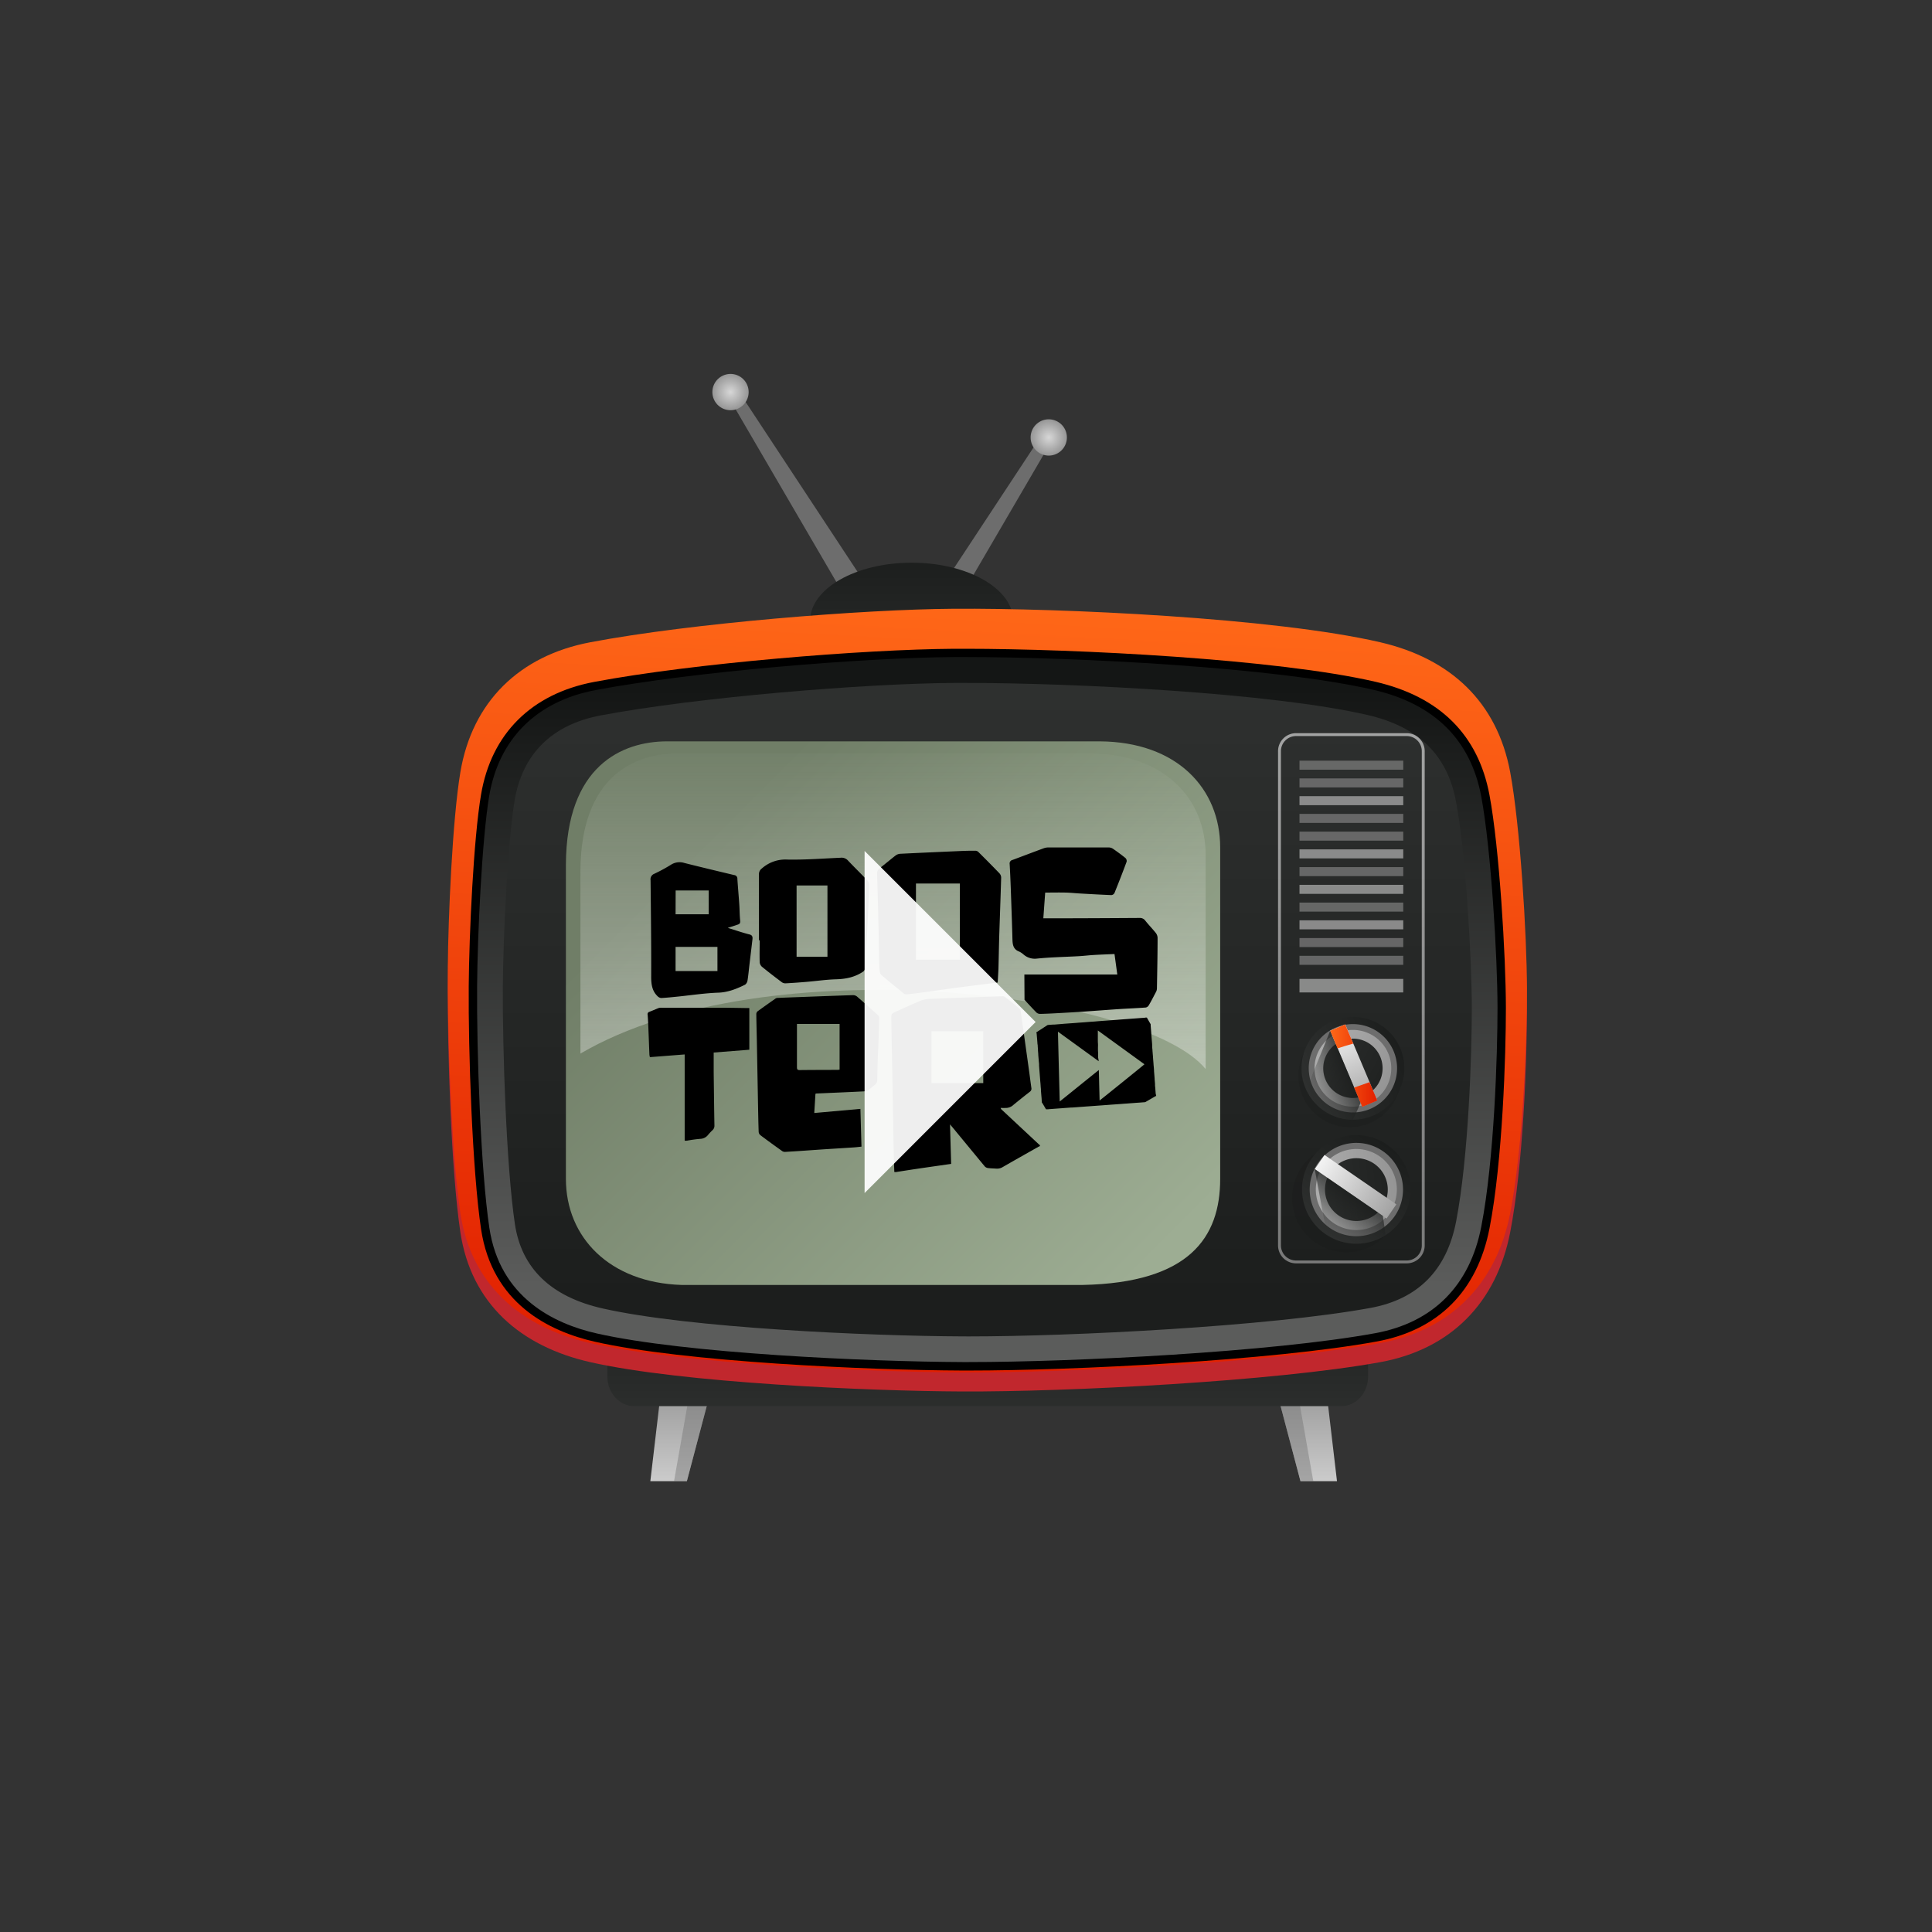 <svg xmlns="http://www.w3.org/2000/svg" xmlns:xlink="http://www.w3.org/1999/xlink" viewBox="0 0 800 800"><rect x="0" y="0" width="800" height="800" fill="#333333" stroke="none"/><defs><style>.cls-1{isolation:isolate;}.cls-2,.cls-8{fill:#6d6d6d;}.cls-3{fill:url(#radial-gradient);}.cls-4{fill:url(#radial-gradient-2);}.cls-5{fill:url(#linear-gradient);}.cls-6{opacity:0.5;mix-blend-mode:multiply;fill:url(#radial-gradient-3);}.cls-7{fill:url(#linear-gradient-2);}.cls-8{opacity:0.4;}.cls-9{fill:url(#linear-gradient-3);}.cls-10{fill:url(#linear-gradient-4);}.cls-11{fill:#c1272d;}.cls-12{fill:url(#Naamloos_verloop_2);}.cls-13{fill:url(#linear-gradient-5);}.cls-14{fill:url(#linear-gradient-6);}.cls-15,.cls-21,.cls-24,.cls-28,.cls-31{opacity:0.7;}.cls-16{fill:gray;}.cls-17{fill:#b3b3b3;}.cls-18{fill:url(#linear-gradient-7);}.cls-19{fill:#141615;opacity:0.2;}.cls-20{fill:url(#linear-gradient-8);}.cls-21{fill:url(#linear-gradient-9);}.cls-22{fill:url(#linear-gradient-10);}.cls-23{fill:url(#linear-gradient-11);}.cls-24{fill:url(#linear-gradient-12);}.cls-25{fill:url(#linear-gradient-13);}.cls-26{fill:url(#linear-gradient-14);}.cls-27{fill:url(#linear-gradient-15);}.cls-28{fill:url(#linear-gradient-16);}.cls-29{fill:url(#linear-gradient-17);}.cls-30{fill:url(#linear-gradient-18);}.cls-31{fill:url(#linear-gradient-19);}.cls-32{fill:url(#linear-gradient-20);}.cls-33{opacity:0.8;}.cls-34{fill:url(#linear-gradient-21);}.cls-35{fill-rule:evenodd;}.cls-36{fill:#fff;opacity:0.93;}</style><radialGradient id="radial-gradient" cx="302.47" cy="162.34" r="7.51" gradientUnits="userSpaceOnUse"><stop offset="0" stop-color="#d7d7d7"/><stop offset="1" stop-color="#969696"/></radialGradient><radialGradient id="radial-gradient-2" cx="66.94" cy="181.14" r="7.51" gradientTransform="matrix(-1, 0, 0, 1, 501.21, 0)" xlink:href="#radial-gradient"/><linearGradient id="linear-gradient" x1="377.5" y1="288.93" x2="377.5" y2="231.5" gradientUnits="userSpaceOnUse"><stop offset="0" stop-color="#2e302f"/><stop offset="1" stop-color="#1c1e1d"/></linearGradient><radialGradient id="radial-gradient-3" cx="-17710.33" cy="-28931.08" r="1598.55" gradientTransform="translate(2991 864.43) scale(0.15 0.01)" gradientUnits="userSpaceOnUse"><stop offset="0" stop-color="#666"/><stop offset="0.16" stop-color="#707070" stop-opacity="0.93"/><stop offset="0.4" stop-color="#8a8a8a" stop-opacity="0.74"/><stop offset="0.69" stop-color="#b6b6b6" stop-opacity="0.43"/><stop offset="1" stop-color="#f2f2f2" stop-opacity="0"/></radialGradient><linearGradient id="linear-gradient-2" x1="282.36" y1="622.33" x2="282.36" y2="572.46" xlink:href="#radial-gradient"/><linearGradient id="linear-gradient-3" x1="154.79" y1="622.33" x2="154.79" y2="572.46" gradientTransform="matrix(-1, 0, 0, 1, 695.33, 0)" xlink:href="#radial-gradient"/><linearGradient id="linear-gradient-4" x1="409" y1="589.51" x2="409" y2="535.46" xlink:href="#linear-gradient"/><linearGradient id="Naamloos_verloop_2" x1="417.28" y1="246.62" x2="400.28" y2="569.62" gradientUnits="userSpaceOnUse"><stop offset="0" stop-color="#ff6818"/><stop offset="1" stop-color="#e11f00"/></linearGradient><linearGradient id="linear-gradient-5" x1="408.84" y1="285.15" x2="408.84" y2="532.15" gradientUnits="userSpaceOnUse"><stop offset="0" stop-color="#141615"/><stop offset="1" stop-color="#5b5c5b"/></linearGradient><linearGradient id="linear-gradient-6" x1="408.84" y1="287.15" x2="408.84" y2="538.2" xlink:href="#linear-gradient"/><linearGradient id="linear-gradient-7" x1="559.57" y1="297.15" x2="559.57" y2="560.15" xlink:href="#radial-gradient"/><linearGradient id="linear-gradient-8" x1="447.48" y1="500.25" x2="490.05" y2="500.25" gradientTransform="translate(-66.1 163.6) rotate(-22.87)" xlink:href="#linear-gradient"/><linearGradient id="linear-gradient-9" x1="449.95" y1="477.68" x2="488.93" y2="524.45" gradientTransform="translate(-66.1 163.6) rotate(-22.87)" xlink:href="#radial-gradient"/><linearGradient id="linear-gradient-10" x1="454.21" y1="482.79" x2="484.36" y2="518.97" gradientTransform="translate(-66.1 163.6) rotate(-22.87)" xlink:href="#linear-gradient"/><linearGradient id="linear-gradient-11" x1="469.51" y1="478.96" x2="469.51" y2="522.05" gradientTransform="matrix(1, 0, 0, 1, 91.06, -58.11)" gradientUnits="userSpaceOnUse"><stop offset="0" stop-color="#fbfbfb"/><stop offset="1" stop-color="#969696"/></linearGradient><linearGradient id="linear-gradient-12" x1="447.49" y1="501.07" x2="466.16" y2="501.07" gradientTransform="translate(-66.1 163.6) rotate(-22.87)" gradientUnits="userSpaceOnUse"><stop offset="0" stop-color="#2e302f" stop-opacity="0"/><stop offset="1" stop-color="#1c1e1d"/></linearGradient><linearGradient id="linear-gradient-13" x1="550.8" y1="453.19" x2="570.3" y2="453.19" xlink:href="#Naamloos_verloop_2"/><linearGradient id="linear-gradient-14" x1="550.81" y1="429.15" x2="570.3" y2="429.15" xlink:href="#Naamloos_verloop_2"/><linearGradient id="linear-gradient-15" x1="271.76" y1="556.68" x2="316.72" y2="556.68" gradientTransform="translate(-63.8 419.59) rotate(-55.49)" xlink:href="#linear-gradient"/><linearGradient id="linear-gradient-16" x1="274.37" y1="532.84" x2="315.53" y2="582.24" gradientTransform="translate(-63.8 419.59) rotate(-55.49)" xlink:href="#radial-gradient"/><linearGradient id="linear-gradient-17" x1="278.87" y1="538.24" x2="310.71" y2="576.45" gradientTransform="translate(-63.8 419.59) rotate(-55.49)" xlink:href="#linear-gradient"/><linearGradient id="linear-gradient-18" x1="295.03" y1="534.2" x2="295.03" y2="579.7" gradientTransform="translate(266.22 -64.35)" xlink:href="#linear-gradient-11"/><linearGradient id="linear-gradient-19" x1="271.77" y1="557.55" x2="291.49" y2="557.55" gradientTransform="translate(-63.8 419.59) rotate(-55.49)" xlink:href="#linear-gradient-12"/><linearGradient id="linear-gradient-20" x1="294.51" y1="344.14" x2="474.55" y2="524.18" gradientUnits="userSpaceOnUse"><stop offset="0" stop-color="#707e67"/><stop offset="1" stop-color="#9dad93"/></linearGradient><linearGradient id="linear-gradient-21" x1="369.79" y1="460.34" x2="369.79" y2="302.99" gradientUnits="userSpaceOnUse"><stop offset="0" stop-color="#fbfbfb" stop-opacity="0.5"/><stop offset="1" stop-color="#fbfbfb" stop-opacity="0"/></linearGradient></defs><g class="cls-1"><g id="object"><polygon class="cls-2" points="358.03 241.23 349.23 245.98 299.04 159.93 302.94 157.63 358.03 241.23"/><path class="cls-3" d="M310,162.35a7.51,7.51,0,1,1-7.51-7.51A7.5,7.5,0,0,1,310,162.35Z"/><polygon class="cls-2" points="378.71 260.02 387.5 264.77 437.7 178.72 433.8 176.42 378.71 260.02"/><path class="cls-4" d="M426.76,181.14a7.51,7.51,0,1,0,7.51-7.51A7.5,7.5,0,0,0,426.76,181.14Z"/><path class="cls-5" d="M419.58,257.12c0,13.31-18.84,24.1-42.08,24.1s-42.07-10.79-42.07-24.1S354.26,233,377.5,233,419.58,243.81,419.58,257.12Z"/><path class="cls-6" d="M641.12,615.62c0-7.62-104-13.79-232.28-13.79S176.56,608,176.56,615.62s104,13.79,232.28,13.79S641.12,623.24,641.12,615.62Z"/><polygon class="cls-7" points="284.41 613.34 269.29 613.34 274.19 571.67 295.44 571.67 284.41 613.34"/><polygon class="cls-8" points="284.41 613.34 279.1 613.34 286.45 571.67 295.44 571.67 284.41 613.34"/><polygon class="cls-9" points="538.5 613.34 553.62 613.34 548.72 571.67 527.47 571.67 538.5 613.34"/><polygon class="cls-8" points="538.5 613.34 543.81 613.34 536.46 571.67 527.47 571.67 538.5 613.34"/><path class="cls-10" d="M251.64,556.15c-.08.6-.14,13.22-.14,13.85,0,6.76,5,12.25,11.09,12.25H555.41c6.12,0,11.09-5.49,11.09-12.25,0-.63,0-13.25-.14-13.85Z"/><path class="cls-11" d="M625.34,510.25c-5.67,29.16-24.57,48.46-53.79,53.79-44,8-129.74,12.33-173.13,12.14-38.62-.16-116.08-3.55-154-12.14-29-6.56-49.38-24.41-53.79-53.79-3.87-25.82-5.41-76.51-5.2-102.06.16-20.18,1.9-60.88,5.2-80.55,4.92-29.3,24.6-48.28,53.79-53.79C286.33,265.94,357.2,260.22,395,260c44.28-.3,132.58,3.69,176.55,13.88,28.94,6.7,48.34,24.59,53.79,53.79,4.09,21.94,6.9,67.17,6.94,89.65C632.32,440.6,630.57,483.3,625.34,510.25Z"/><path class="cls-12" d="M625.34,502.35c-5.67,29.16-24.57,48.46-53.79,53.79-44,8-129.74,12.34-173.13,12.15-38.62-.17-116.08-3.56-154-12.15-29-6.56-49.38-24.41-53.79-53.79-3.87-25.81-5.41-76.51-5.2-102.06.15-20.18,1.9-60.88,5.2-80.55,4.92-29.3,24.6-48.28,53.79-53.79C286.33,258,357.2,252.32,395,252.07c44.28-.3,132.58,3.69,176.55,13.88,28.94,6.71,48.34,24.59,53.79,53.79,4.09,21.94,6.9,67.17,6.94,89.65C632.32,432.7,630.57,475.4,625.34,502.35Z"/><path d="M398.46,567.51c-39.2-.17-115.17-3.56-152.13-11.93-19-4.3-42.52-15.87-47.13-46.62-3.66-24.42-5.32-74.17-5.11-100.7.17-21.51,2-61,5.09-79.18,4.23-25.22,20.87-41.81,46.84-46.71,41.23-7.78,111.64-13.48,149-13.73h4.68c46,0,129.14,4.24,169.85,13.67,26.67,6.18,42.56,22,47.22,46.93,4.1,21.94,6.76,66.82,6.79,88.08,0,19.33-1.34,63.3-6.78,91.28-5.05,26-21.25,42.25-46.83,46.91-43,7.84-125.62,12-168.79,12Z"/><path class="cls-13" d="M398.46,564c-39-.17-114.66-3.54-151.36-11.85-17.9-4.05-40.15-14.93-44.47-43.74-3.63-24.25-5.28-73.75-5.07-100.17.17-21.38,2-60.61,5-78.63,4-23.68,19.62-39.25,44.07-43.87,41.05-7.74,111.16-13.42,148.42-13.67h4.65c45.86,0,128.63,4.21,169.07,13.58,25.2,5.84,40.21,20.71,44.59,44.19,4.06,21.75,6.7,66.31,6.73,87.44,0,19.23-1.33,62.91-6.72,90.62-4.75,24.5-20,39.77-44,44.16C526.62,559.89,444.24,564,401.2,564Z"/><path class="cls-14" d="M398.48,553.37c-38.56-.16-113.16-3.46-149-11.58-21.31-4.83-33.52-16.58-36.27-34.93-3.55-23.7-5.16-72.43-5-98.49.16-21,2-59.48,4.89-76.95,3.23-19.22,15.51-31.38,35.53-35.16,40.5-7.64,109.72-13.24,146.51-13.48l4.58,0c45.35,0,127,4.13,166.66,13.31,21,4.87,32.93,16.56,36.51,35.76,4,21.16,6.52,64.77,6.56,85.5,0,18.86-1.3,61.65-6.53,88.57C599,526,587.1,538,567.45,541.59c-42.12,7.69-123.59,11.79-166.23,11.79Z"/><g class="cls-15"><rect class="cls-16" x="538.09" y="314.98" width="42.97" height="3.74"/><rect class="cls-16" x="538.09" y="322.32" width="42.97" height="3.74"/><rect class="cls-17" x="538.09" y="329.67" width="42.97" height="3.74"/><rect class="cls-16" x="538.09" y="337.01" width="42.97" height="3.74"/><rect class="cls-16" x="538.09" y="344.36" width="42.97" height="3.74"/><rect class="cls-17" x="538.09" y="351.7" width="42.97" height="3.74"/><rect class="cls-16" x="538.09" y="359.05" width="42.97" height="3.74"/><rect class="cls-17" x="538.09" y="366.39" width="42.97" height="3.74"/><rect class="cls-16" x="538.09" y="373.74" width="42.97" height="3.74"/><rect class="cls-17" x="538.09" y="381.08" width="42.97" height="3.74"/><rect class="cls-16" x="538.09" y="388.43" width="42.97" height="3.74"/><rect class="cls-16" x="538.09" y="395.78" width="42.97" height="3.74"/><rect class="cls-17" x="538.09" y="405.34" width="42.97" height="5.61"/></g><g class="cls-15"><path class="cls-18" d="M582.48,523.13H536.67a7.44,7.44,0,0,1-7.46-7.4V311a7.45,7.45,0,0,1,7.46-7.41h45.81a7.45,7.45,0,0,1,7.46,7.41V515.73A7.44,7.44,0,0,1,582.48,523.13ZM536.67,304.79a6.25,6.25,0,0,0-6.26,6.21V515.73a6.25,6.25,0,0,0,6.26,6.21h45.81a6.24,6.24,0,0,0,6.25-6.21V311a6.24,6.24,0,0,0-6.25-6.21Z"/></g><path class="cls-19" d="M578.55,437.19a21.29,21.29,0,1,1-27.89-11.34A21.3,21.3,0,0,1,578.55,437.19Z"/><path class="cls-20" d="M579.83,434.1a21.29,21.29,0,1,1-27.89-11.35A21.28,21.28,0,0,1,579.83,434.1Z"/><path class="cls-2" d="M577.07,435.26a18.29,18.29,0,1,1-24-9.75A18.29,18.29,0,0,1,577.07,435.26Z"/><path class="cls-21" d="M574.85,436.19A15.89,15.89,0,1,1,554,427.73,15.89,15.89,0,0,1,574.85,436.19Z"/><path class="cls-22" d="M571.54,437.59a12.29,12.29,0,1,1-16.1-6.55A12.29,12.29,0,0,1,571.54,437.59Z"/><rect class="cls-23" x="557.18" y="424.16" width="6.75" height="34.18" transform="translate(-127.42 252.53) rotate(-22.87)"/><path class="cls-24" d="M550.81,426.81l-9.94,24.43a21.31,21.31,0,0,0,19.37,12.42l3.17-7Z"/><path class="cls-25" d="M560.73,450.34l3.36,8,6.21-2.63-3.21-7.61C565,448.85,562.86,449.62,560.73,450.34Z"/><path class="cls-26" d="M560.36,432.11,557,424.19l-6.21,2.62,3.07,7.3C556,433.41,558.19,432.73,560.36,432.11Z"/><path class="cls-19" d="M570.26,477.51A22.48,22.48,0,1,1,539,483.3,22.49,22.49,0,0,1,570.26,477.51Z"/><path class="cls-27" d="M574.37,474a22.48,22.48,0,1,1-31.27,5.78A22.47,22.47,0,0,1,574.37,474Z"/><path class="cls-2" d="M572.57,476.64a19.32,19.32,0,1,1-26.86,5A19.31,19.31,0,0,1,572.57,476.64Z"/><path class="cls-28" d="M571.14,478.73a16.78,16.78,0,1,1-23.34,4.32A16.79,16.79,0,0,1,571.14,478.73Z"/><path class="cls-29" d="M569,481.86a13,13,0,1,1-18.05,3.34A13,13,0,0,1,569,481.86Z"/><rect class="cls-30" x="557.73" y="473.32" width="7.12" height="36.1" transform="translate(-161.63 675.41) rotate(-55.48)"/><path class="cls-31" d="M544.4,484.08l5.07,27.38a22.5,22.5,0,0,0,24.3,0l-1.16-8Z"/><path class="cls-32" d="M505.25,488.16c0,24.25-12.75,43-56.93,43.91H282.25c-29.75-.92-47.92-19.66-47.92-43.91V357.9c.17-40.75,23.19-50.92,41.92-50.92H455.32c32.18.17,49.93,19.67,49.93,43.92Z"/><g class="cls-33"><path class="cls-34" d="M499.23,442.67V354c0-23.18-17-41.81-47.71-42H280.41c-17.91,0-39.9,9.72-40.07,48.66v75.6C317.5,391.15,473.5,411.15,499.23,442.67Z"/></g><path class="cls-35" d="M370.32,485.29c-.08-2.63-.2-5.26-.25-7.89-.14-7-.24-14-.37-21.07q-.3-16.95-.63-33.91c-.05-2.63-.07-2.64,2.3-3.69,3.37-1.51,6.72-3.09,10.15-4.47a11.71,11.71,0,0,1,3.88-.66c7.89-.33,15.78-.58,23.67-.86,2.07-.07,4.14-.16,6.21-.2a1.88,1.88,0,0,1,1,.37c1.93,1.52,3.85,3.06,5.74,4.63a2,2,0,0,1,.61,1.11q1.81,12.69,3.57,25.37c.29,2.15.56,4.31.87,6.46a1.53,1.53,0,0,1-.66,1.61q-3.7,2.88-7.31,5.86a4.59,4.59,0,0,1-2.86.82c-.58.05-1.17,0-1.89,0a2.29,2.29,0,0,0,.23.52L430.34,474a1.2,1.2,0,0,0,.27.16v.42c-.22.1-.45.18-.66.3-4.94,2.8-9.89,5.57-14.8,8.41a4.51,4.51,0,0,1-2.69.61c-1.08-.08-2.17-.09-3.25-.23a2.32,2.32,0,0,1-1.36-.59c-4-4.83-8-9.69-12-14.54-.78-1-1.59-1.9-2.47-2.95.16,5.57.31,10.95.47,16.35l-5.44.78c-3.22.46-6.43.92-9.64,1.4-2.61.39-5.23.81-7.84,1.21Zm15.37-36.79h21.46V427H385.69Z"/><path class="cls-35" d="M337.66,452.92c-.16,2.59-.32,5.22-.49,7.95l19.11-1.71c.15,5.3.29,10.44.44,15.64-1.09.11-2.08.24-3.08.31-4.48.3-8.95.56-13.42.86-5,.34-10.06.72-15.09,1a2,2,0,0,1-1.24-.33c-3.06-2.18-6.09-4.37-9.09-6.63a2,2,0,0,1-.65-1.38c-.13-3.61-.19-7.23-.26-10.84q-.25-13.53-.5-27.05c-.07-3.62-.18-7.23-.22-10.85a1.6,1.6,0,0,1,.52-1.12c2.43-1.78,4.89-3.51,7.36-5.24a1.61,1.61,0,0,1,.86-.31c3.72-.16,7.43-.29,11.15-.43,6.69-.25,13.39-.51,20.08-.72a2.63,2.63,0,0,1,1.7.55c2.94,2.54,5.84,5.15,8.72,7.77a1.62,1.62,0,0,1,.51,1.05c-.08,3.44-.19,6.87-.32,10.31-.08,2.17-.21,4.34-.28,6.51-.09,2.88-.17,5.75-.21,8.63a2.6,2.6,0,0,1-1.13,2.41c-.87.59-1.58,1.4-2.46,2a4,4,0,0,1-1.93.61c-6.59.33-13.17.6-19.76.89A1.76,1.76,0,0,0,337.66,452.92Zm10-10V424H330c0,.39,0,.73,0,1.07,0,5.62,0,11.24,0,16.86,0,1,.32,1.17,1.21,1.16,5.23-.06,10.47-.06,15.7-.08C347.11,443,347.35,442.94,347.66,442.92Z"/><path class="cls-35" d="M269.11,437.74a8.11,8.11,0,0,1-.2-1c-.15-3.68-.28-7.35-.43-11-.08-1.86-.16-3.71-.31-5.56a1,1,0,0,1,.7-1.2c1.23-.49,2.44-1,3.68-1.51a3.36,3.36,0,0,1,1.22-.2q11.91,0,23.81,0c3.86,0,7.72.09,11.58.14.35,0,.7,0,1.12,0v17.26l-14.76,1.16c0,2.29,0,4.49,0,6.69,0,2.49.05,5,.08,7.48.07,5.33.13,10.67.23,16a2.44,2.44,0,0,1-.82,2,23.33,23.33,0,0,0-1.74,1.84,4.25,4.25,0,0,1-3.28,1.73,54.21,54.21,0,0,0-5.48.75,6.08,6.08,0,0,1-1,0v-35.7Z"/><path d="M478.73,453.58c0,.11,0,.22,0,.33l-.14-.08-.43.26-3.78,2.19a.8.8,0,0,1-.43.12l-.78.06-1.42.11-1.18.08-1.42.11-1.14.08-1.4.11-1.22.08-1.34.11-1.21.08-1.45.11-1.2.08-1.38.11-1.13.08-1.45.11-1.15.08-1.47.11-1.15.08-1.46.11-1.18.08-1.4.11-1.47.1-1.89.15-1.1.07-.45,0-1.14.09-1.17.08-1.47.12-1.17.08-1.36.1-1.2.09-1.51.11-.57.06-.79,0-.13-.21-1.35-2.31c-.05-.08-.09-.16-.22-.11,0-.37-.06-.72-.09-1.07,0-.63-.08-1.25-.13-1.88l-.18-2.14c0-.2,0-.4,0-.6l-.09-.91-.09-1.36c-.05-.52-.1-1-.14-1.56s-.09-1.21-.14-1.82-.11-1.44-.17-2.16-.09-1.28-.14-1.92c0-.16,0-.32,0-.47,0-.53-.1-1.06-.14-1.59,0-.33-.05-.66-.08-1s-.07-.88-.11-1.32c0-.64-.09-1.29-.13-1.93l0-.58-.09-.95c0-.31,0-.62-.07-.93s-.07-.8-.11-1.2-.05-.73-.08-1.1-.08-.79-.11-1.19-.06-.75-.09-1.13c0,0,0,0-.06-.05s0-.31,0-.46a1,1,0,0,0,.24-.09c.14-.08.27-.2.41-.29l1.3-.83c.37-.23.72-.48,1.09-.72l1.28-.83a1.23,1.23,0,0,1,.38-.19c.37-.05.74-.07,1.11-.1l1.18-.08.46,0,1.85-.15,1-.08,1.13-.1,2.07-.15,1.6-.11,1.08-.08,1.32-.11,1.19-.08,1.32-.1,1.09-.09,1.28-.1,1.42-.09,1.84-.16,1.58-.12,1.84-.13,1.51-.11,2-.15c.75-.05,1.5-.12,2.24-.18l1.61-.12,1.73-.13,1.78-.13,1.91-.14,1.26-.1,1.59-.1c.11,0,.22,0,.3-.08l.71,0c.1.18.2.36.31.54L476.4,424a.54.54,0,0,1,.07.19c0,.18,0,.36,0,.53.06.7.12,1.4.17,2.11s.11,1.47.16,2.2l.15,1.86c.05.54.09,1.08.13,1.62,0,.22,0,.43,0,.64,0,.6.1,1.2.14,1.8,0,.36.06.72.08,1.09s.08.89.11,1.34.05.78.08,1.18.07.9.11,1.36.05.68.07,1,.08.78.11,1.17.05.74.08,1.11c0,.11,0,.22,0,.33l.15,1.85.09,1.18c0,.45.06.91.1,1.36s.05.7.07,1.05c0,.13,0,.27,0,.4,0,.36.07.72.1,1.09s.05.82.09,1.23l.09,1.18Zm-23.79-14.16-16.87-12.23a.59.59,0,0,0,0,.11q.36,14.4.74,28.8v0l0,0,3.24-2.6,3.22-2.6,3.24-2.61,3.23-2.6c1.08-.86,2.15-1.74,3.26-2.62.06,2.14.11,4.24.16,6.33s.11,4.18.16,6.29c.21-.1,18.43-14.79,18.57-15l-19.3-14c0,.65,0,1.24,0,1.84s0,1.19,0,1.78,0,1.21.05,1.81,0,1.2,0,1.8,0,1.21.05,1.81,0,1.19,0,1.78S454.92,438.78,454.94,439.42Z"/><path class="cls-35" d="M424.17,403.53h38.48c-.4-2.94-.77-5.65-1.16-8.49-3,.13-5.8.23-8.6.4-2.1.12-4.18.39-6.28.5-5.77.32-11.56.41-17.31,1a7.05,7.05,0,0,1-5.46-1.69,7.75,7.75,0,0,0-1.9-1.26c-2.42-.94-2.65-2.91-2.71-5.1-.19-7.12-.45-14.25-.7-21.37-.12-3.25-.26-6.5-.45-9.75a1.47,1.47,0,0,1,1.13-1.67c4.37-1.62,8.72-3.29,13.08-4.89a5.91,5.91,0,0,1,2-.3q12.44,0,24.87,0a3.3,3.3,0,0,1,1.71.55c1.76,1.22,3.51,2.49,5.18,3.85a1.71,1.71,0,0,1,.46,1.51q-2.43,6.56-5.05,13a1.65,1.65,0,0,1-1.25.82c-4.25-.17-8.49-.41-12.74-.65-2.05-.11-4.09-.34-6.14-.39-2.81-.07-5.61,0-8.54,0q-.36,5-.77,10.65h1.8c12.66,0,25.31-.07,38-.15a2.74,2.74,0,0,1,2.43,1.13c1.37,1.73,2.91,3.31,4.28,5a3.6,3.6,0,0,1,.8,2c0,7-.15,14.09-.27,21.13a3.19,3.19,0,0,1-.36,1.34c-1,1.87-1.92,3.73-3,5.55a1.9,1.9,0,0,1-1.23.94c-3.57.27-7.15.4-10.73.63-5.28.35-10.56.76-15.85,1.12-3.34.22-6.67.41-10,.59-2.39.13-4.78.25-7.16.3a2.29,2.29,0,0,1-1.5-.51c-1.71-1.73-3.34-3.54-5-5.32Z"/><path class="cls-35" d="M413.13,406.85c-4.8.59-9.42,1.15-14,1.75-4.85.63-9.69,1.32-14.54,2-3.05.41-6.11.81-9.18,1.15a2,2,0,0,1-1.27-.45q-4.64-3.75-9.2-7.57a2,2,0,0,1-.6-1.2,23.19,23.19,0,0,1-.25-3c-.12-5.27-.18-10.53-.31-15.8q-.25-10.9-.59-21.81a2.67,2.67,0,0,1,1.1-2.44c2.24-1.72,4.38-3.56,6.61-5.28a3.63,3.63,0,0,1,1.95-.67c8.45-.42,16.9-.79,25.36-1.16,2-.08,3.92-.12,5.88-.09a2,2,0,0,1,1.19.66c2.89,2.87,5.76,5.76,8.58,8.69a2.71,2.71,0,0,1,.7,1.74c-.23,8.13-.54,16.26-.8,24.39-.14,4.54-.2,9.09-.33,13.63C413.35,403.13,413.23,404.89,413.13,406.85Zm-15.66-41H379.28v31.54h18.19Z"/><path class="cls-35" d="M314.27,389.34c0-9.12,0-18.23,0-27.34a2.84,2.84,0,0,1,1.21-2.4A14.64,14.64,0,0,1,326,355.93c7.35.14,14.72-.44,22.08-.76a3.56,3.56,0,0,1,3.05,1.15c2.64,2.81,5.42,5.48,8.07,8.29a3,3,0,0,1,.71,2q-.21,7-.59,13.92-.53,10.37-1.18,20.72a1.87,1.87,0,0,1-.85,1.15c-3.37,2.26-7.13,3-11.13,3.11s-8.07.71-12.11,1.05c-2.95.25-5.9.47-8.86.62a2.54,2.54,0,0,1-1.54-.53c-2.76-2.08-5.51-4.18-8.19-6.38a2.86,2.86,0,0,1-.89-1.91c-.09-3,0-6,0-9Zm28.36,6.81V366.66H329.85v29.49Z"/><path class="cls-35" d="M301.35,384.21c3.25,1,6.11,2,9,2.72,1.08.28,1.35.87,1.23,2-.42,3.59-.86,7.18-1.28,10.78-.25,2.1-.43,4.22-.77,6.3a2.65,2.65,0,0,1-1,1.72c-3.54,1.76-7.11,3.17-11.09,3.31-5.42.19-10.83,1-16.25,1.57-2.47.25-4.94.52-7.42.65a2.5,2.5,0,0,1-1.56-.82c-2.15-2.1-2.59-4.82-2.57-8.07.05-13.29-.11-26.58-.25-39.87a2.42,2.42,0,0,1,1.44-2.64,67.72,67.72,0,0,0,7-3.79,6.59,6.59,0,0,1,5.6-.72c6.85,1.73,13.72,3.36,20.58,5a1.45,1.45,0,0,1,1.32,1.57c.23,3.52.55,7,.79,10.55.15,2.24.13,4.49.37,6.72.11,1.06-.23,1.41-.95,1.65Zm-21.61,17.88h17.34v-10H279.74Zm0-23.51h13.72v-9.85H279.77Z"/><polygon class="cls-36" points="358.01 494.02 358.01 352.36 428.83 423.19 358.01 494.02"/></g></g></svg>